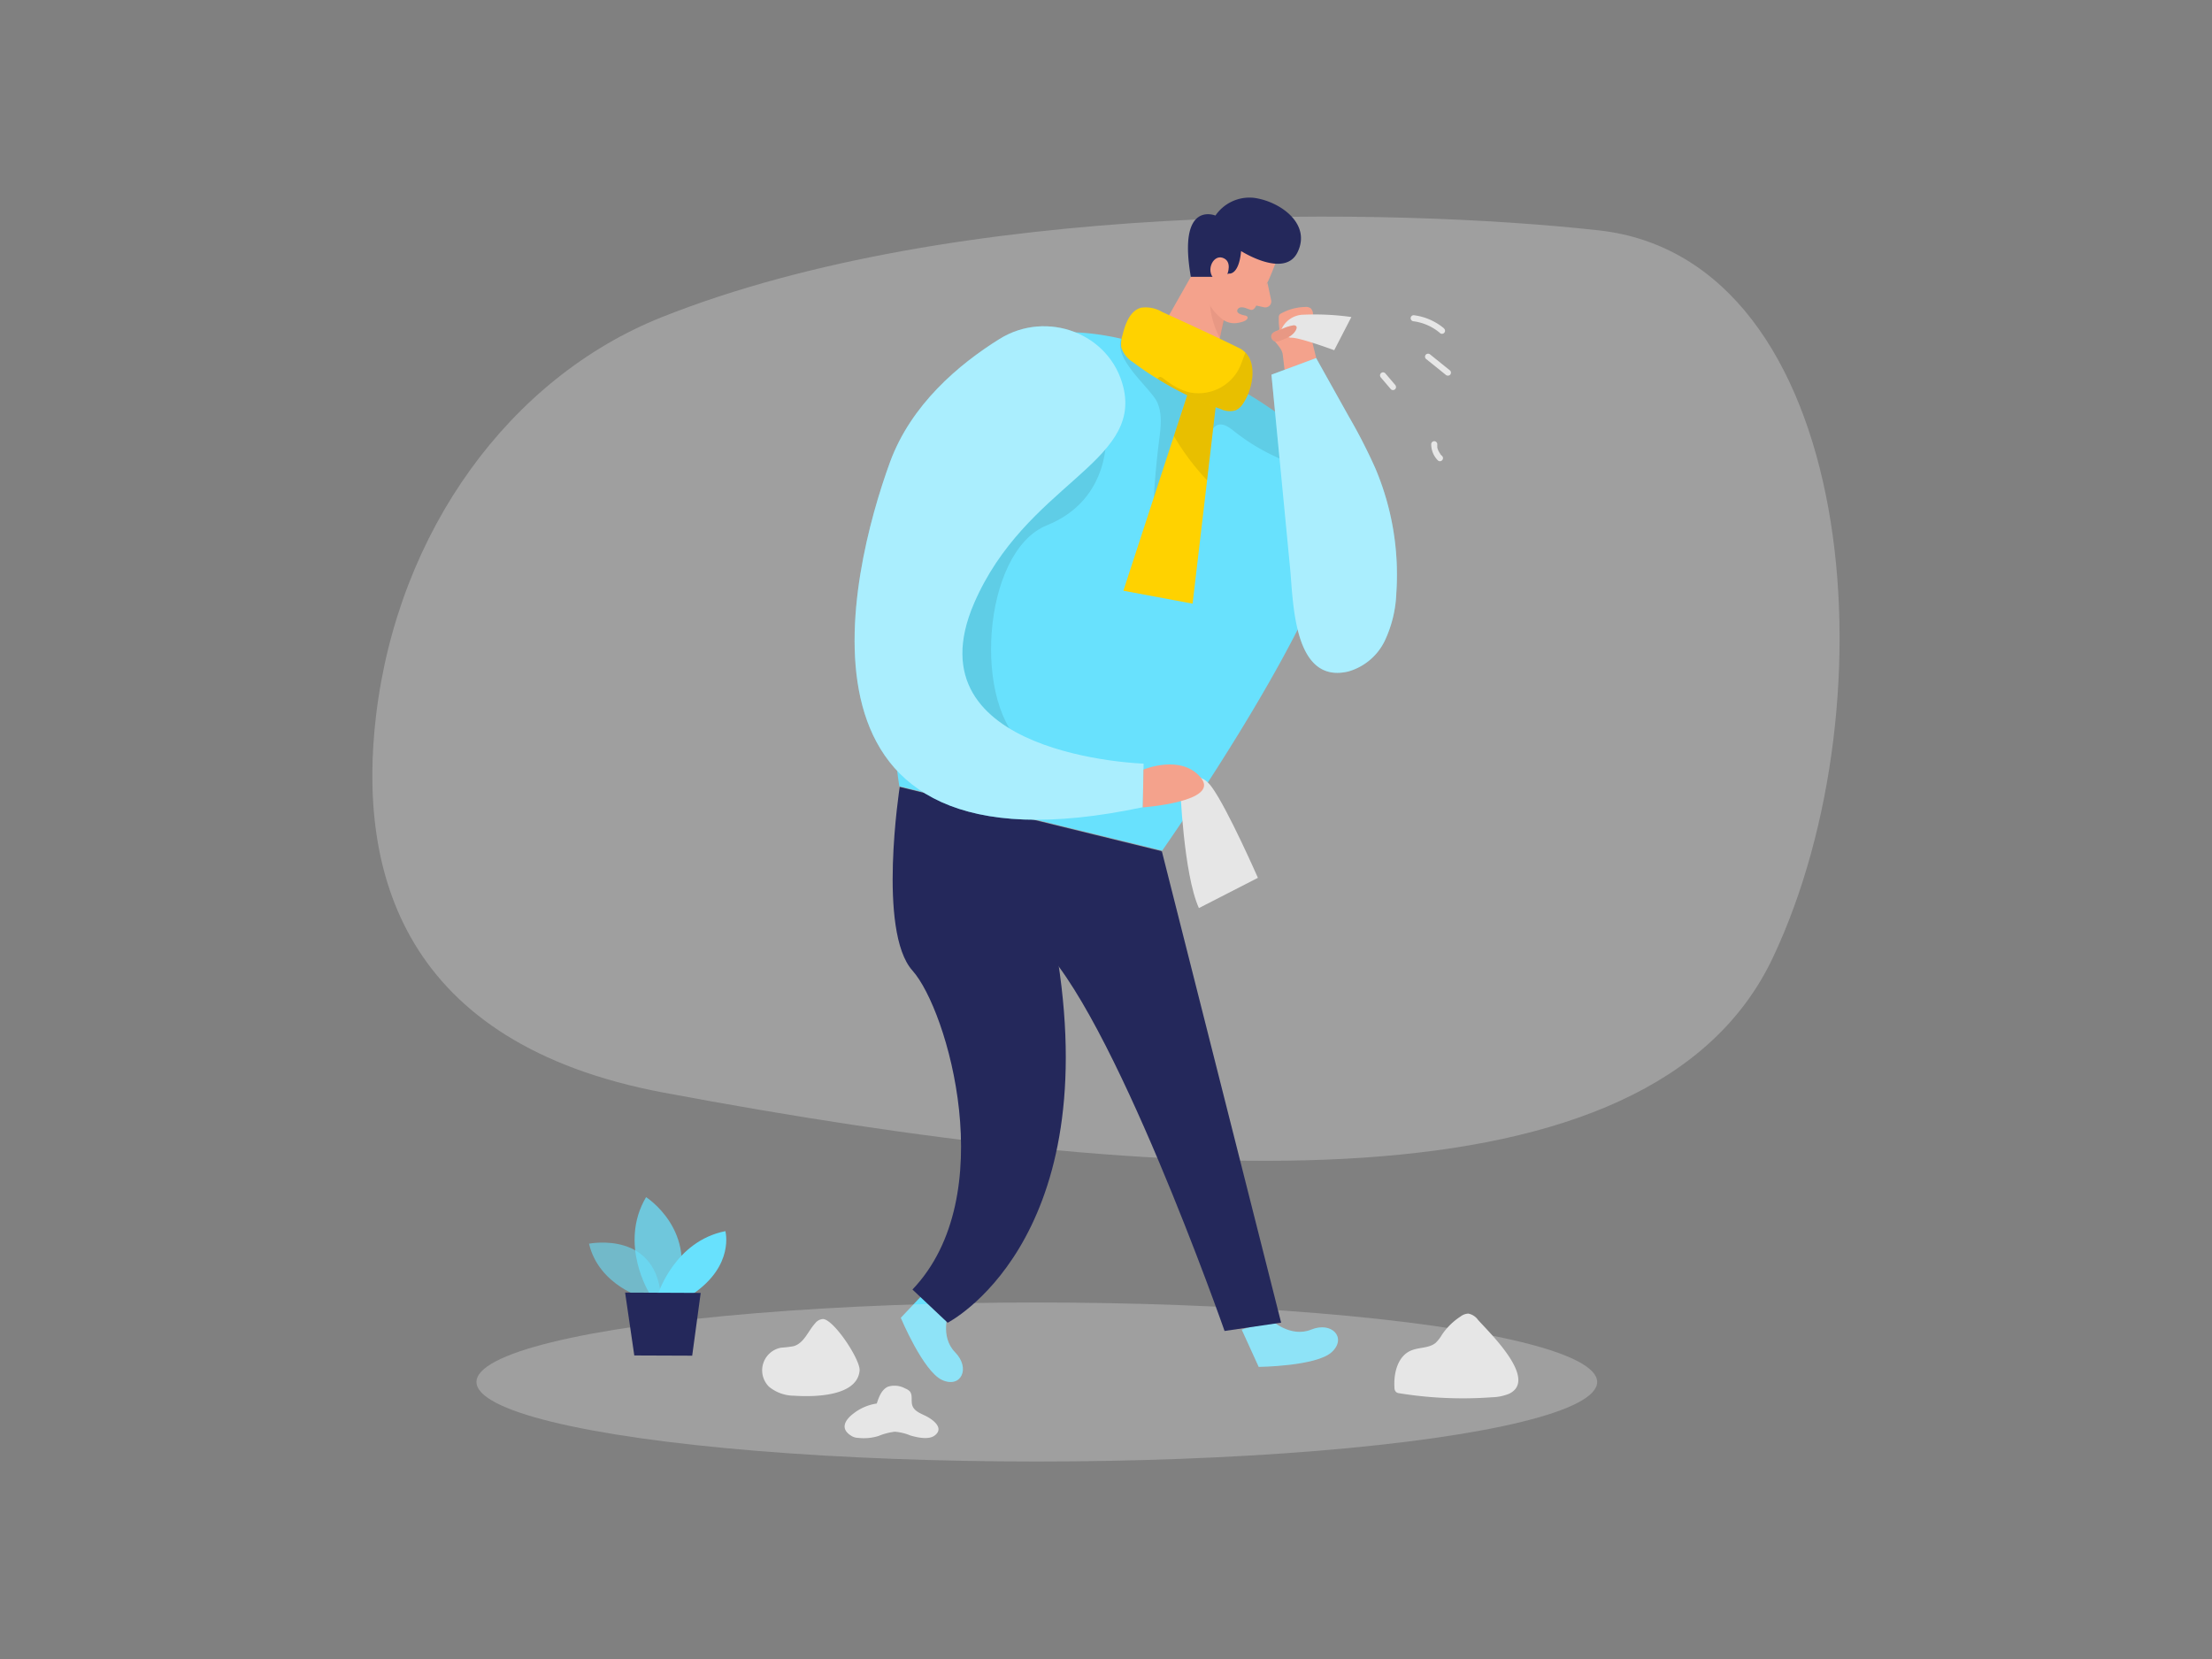 <svg id="Layer_1" data-name="Layer 1" xmlns="http://www.w3.org/2000/svg" viewBox="0 0 400 300"><rect x="0" y="0" width="400" height="300" fill="#808080" stroke="none"/><title>_</title><path d="M119.6,57.38C92.28,68.29,72,95.94,68,129.39c-3.36,28.18,4.68,59.33,52.05,68.2,92.17,17.27,178.49,22.19,200.53-24.39S335.84,46.81,289.07,41.65C251.88,37.54,173,36.09,119.6,57.38Z" fill="#e6e6e6" opacity="0.3"/><path d="M232.64,69.76l-.42-3.47c-.09-.74-.17-1.49-.27-2.24-.13-1-1.17-1.91-1.73-2.76a1.28,1.28,0,0,1-.21-.48c0-.49.52-.78,1-1a.56.56,0,0,0,.32-.24.61.61,0,0,0,0-.3,11.46,11.46,0,0,1-.08-1.85.84.84,0,0,1,.11-.5.87.87,0,0,1,.32-.25A9.47,9.47,0,0,1,236,55.51a1.53,1.53,0,0,1,1,.22,1.5,1.5,0,0,1,.43,1.15,7,7,0,0,1-.22,2,3.75,3.75,0,0,0-.21,1.75l1.88,7.64Z" fill="#f4a28c"/><path d="M229.89,238.72s3.47,3.24,7.22,1.71,6.49,1.5,3.72,4.07-13.22,2.68-13.22,2.68l-3.07-6.74Z" fill="#68e1fd"/><path d="M171.58,237.21s-1.7,4.43,1.14,7.33,1.05,6.57-2.37,5-7.46-11.24-7.46-11.24L168,232.9Z" fill="#68e1fd"/><ellipse cx="187.49" cy="249.91" rx="101.33" ry="14.38" fill="#e6e6e6" opacity="0.3"/><path d="M162.7,142.3s-4.07,26.09,2.3,33.21,16.1,40.82,0,57.68l6.37,6S199.26,225,191.3,173.63l18.8-19.7Z" fill="#24285b"/><polygon points="218.95 43.7 208.09 62.84 219.06 68.07 222.56 52.04 218.95 43.7" fill="#f4a28c"/><path d="M221.94,55.58A8,8,0,0,1,219.08,52s-1.25,3.83,1.5,9.1Z" fill="#ce8172" opacity="0.31"/><path d="M242,94.9c-3.05,18-31.84,58.92-31.84,58.92l-47.53-11.63s-15.07-93.59,40.1-80.94c1.69.38,3.46.88,5.29,1.47l6.5,3.1A73.29,73.29,0,0,1,230,74.05C237,79.05,243.45,86.16,242,94.9Z" fill="#68e1fd"/><path d="M234.9,84.22a36.68,36.68,0,0,1-11.78-6.28c-.84-.66-1.85-1.42-2.87-1.11s-1.52,1.68-1.72,2.82c-1.39,8.15-1.46,16.56-4.09,24.4-.51,1.5-1.43,3.23-3,3.3a2.85,2.85,0,0,1-2.52-1.79,8.24,8.24,0,0,1-.52-3.21,157.63,157.63,0,0,1,1.2-22.68c.3-2.31.62-4.76-.32-6.88-1.14-2.58-7.9-7.69-6.56-11.54,1.69.38,3.46.88,5.29,1.47l6.5,3.1A73.29,73.29,0,0,1,230,74.05c.36.3.73.59,1.1.88a14.68,14.68,0,0,1,3.85,4A4.89,4.89,0,0,1,234.9,84.22Z" opacity="0.09"/><path d="M200,78.24s1.13,12-10.69,16.75-13.56,33.13-3.64,40.21-10.24,12.09-16.92,6.38-7.11-8.55-7.11-8.55-2.07-22.17.37-35.4S200,78.24,200,78.24Z" opacity="0.09"/><path d="M230.77,47.23c-.35,1-.75,2-1.18,3-.5,1.18-1.19,2.27-1.77,3.41-.34.67-.74,2.71-1.74,2.36l-.69-.24a2.29,2.29,0,0,0-.86-.19.83.83,0,0,0-.74.39.54.54,0,0,0-.06.35.79.79,0,0,0,.46.45,3.76,3.76,0,0,0,.82.27,1,1,0,0,1,.41.12.34.34,0,0,1,.19.35c-.14.64-1.63.89-2.12.93a3.51,3.51,0,0,1-2.46-.71c-1.8-1.45-3.81-3.93-3.06-7.48l.53-6.17a6,6,0,0,1,5-4.82C228.09,38.33,232.29,43.43,230.77,47.23Z" fill="#f4a28c"/><path d="M229.2,51.16l.67,3.13a1.08,1.08,0,0,1-1.3,1.27L226,55Z" fill="#f4a28c"/><path d="M210.1,153.93l21.57,85.25-10.23,1.5S201,182.25,187.49,170.26Z" fill="#24285b"/><path d="M213.42,142.3S214,158,216.8,164.21l10.67-5.47s-5.49-12.52-8.36-16.44S213.42,142.3,213.42,142.3Z" fill="#e6e6e6"/><path d="M203.13,70c-2.39-9.74-13.85-14-22.37-8.71-7.4,4.6-16,11.88-19.82,22.28-7.29,20-21.27,76.63,45.71,62.4l.15-7.88s-42.6-1.33-30.66-29C185.44,87.59,206.52,83.76,203.13,70Z" fill="#68e1fd"/><path d="M203.13,70c-2.39-9.74-13.85-14-22.37-8.71-7.4,4.6-16,11.88-19.82,22.28-7.29,20-21.27,76.63,45.71,62.4l.15-7.88s-42.6-1.33-30.66-29C185.44,87.59,206.52,83.76,203.13,70Z" fill="#fff" opacity="0.44"/><path d="M206.78,139.16s6.82-2.86,10.38,1.48S206.65,146,206.65,146Z" fill="#f4a28c"/><path d="M116.51,234.76s-8.2-2.23-10-9.86c0,0,12.7-2.57,13.06,10.54Z" fill="#68e1fd" opacity="0.58"/><path d="M117.51,234s-5.72-9-.68-17.52c0,0,9.65,6.14,5.36,17.54Z" fill="#68e1fd" opacity="0.73"/><path d="M119,234s3-9.56,12.17-11.37c0,0,1.71,6.2-5.92,11.39Z" fill="#68e1fd"/><polygon points="113.04 233.74 114.7 245.11 125.17 245.15 126.71 233.8 113.04 233.74" fill="#24285b"/><path d="M215.34,50.06h4.22l2.7-.59s1.77.32,2.17-4.07c0,0,7.83,5,10.19.25,2.58-5.22-3.2-9.24-7.83-9.87a7.45,7.45,0,0,0-7,3.2S212.92,36.11,215.34,50.06Z" fill="#24285b"/><path d="M221.93,49.61s1-2.39-.86-3-3.32,2.84-1,4.22Z" fill="#f4a28c"/><polygon points="220.06 71.63 218.28 86.85 215.66 109.16 203.14 106.82 212.27 78.86 215.65 68.53 220.06 71.63" fill="#ffd200"/><path d="M233.29,102.75l-3.37-35,8.08-3,5.9,10.56a98.1,98.1,0,0,1,4.82,9.41,49.24,49.24,0,0,1,3.78,22.49,22.07,22.07,0,0,1-2.08,8.64,10.51,10.51,0,0,1-6.63,5.58C233.89,123.74,233.87,108.85,233.29,102.75Z" fill="#68e1fd"/><path d="M233.29,102.75l-3.37-35,8.08-3,5.9,10.56a98.1,98.1,0,0,1,4.82,9.41,49.24,49.24,0,0,1,3.78,22.49,22.07,22.07,0,0,1-2.08,8.64,10.51,10.51,0,0,1-6.63,5.58C233.89,123.74,233.87,108.85,233.29,102.75Z" fill="#fff" opacity="0.44"/><path d="M220.06,71.63l-1.78,15.22a43.42,43.42,0,0,1-6-8l3.38-10.33Z" opacity="0.09"/><path d="M224.77,73a3.19,3.19,0,0,1-1.31,1.19,3.74,3.74,0,0,1-2.7-.22,56.24,56.24,0,0,1-11.45-5.47,51.74,51.74,0,0,1-4.42-3,4.94,4.94,0,0,1-2.13-2.68,5.18,5.18,0,0,1,.21-2.17c.5-2,1.31-4.42,3.34-5a5.88,5.88,0,0,1,3.88.78c4.64,2.11,9.29,4.25,13.87,6.5a3.87,3.87,0,0,1,1.18.86C227.37,66,226.48,70.51,224.77,73Z" fill="#ffd200"/><path d="M224.77,73a3.19,3.19,0,0,1-1.31,1.19,3.74,3.74,0,0,1-2.7-.22,56.24,56.24,0,0,1-11.45-5.47c.53-.82,1,0,2.05.67a12,12,0,0,0,3.46,1.72A8.26,8.26,0,0,0,224,66.77c.51-1,.79-2,1.21-3C227.37,66,226.48,70.51,224.77,73Z" opacity="0.09"/><path d="M231.71,59.59a4.41,4.41,0,0,1,4-2.68,47,47,0,0,1,8.66.42l-3.1,6s-6-2.22-7.67-2.26A1.55,1.55,0,0,1,232,59.53" fill="#e6e6e6"/><path d="M233.76,60.42a3.6,3.6,0,0,1-.67.49,8,8,0,0,1-1.23.56,2.4,2.4,0,0,1-1.22.28.91.91,0,0,1-.67-1.29c.33-.56,1.14-.66,1.7-.89a7.76,7.76,0,0,1,2.24-.74c.66,0,.66.47.38.94A2.75,2.75,0,0,1,233.76,60.42Z" fill="#f4a28c"/><path d="M233.76,60.42a3.6,3.6,0,0,1-.67.49,8,8,0,0,1-1.23.56,2.4,2.4,0,0,1-1.22.28.91.91,0,0,1-.67-1.29c.33-.56,1.14-.66,1.7-.89a7.76,7.76,0,0,1,2.24-.74c.66,0,.66.47.38.94A2.75,2.75,0,0,1,233.76,60.42Z" fill="#ce8172" opacity="0.31"/><path d="M148.82,238.52a1.94,1.94,0,0,0-1.4.76c-1.31,1.43-2,3.59-3.9,4.15a18.51,18.51,0,0,1-2.24.27,4.16,4.16,0,0,0-2.21,7.07,7.19,7.19,0,0,0,4.58,1.62c3.35.23,11.35.21,11.79-4.53C155.63,245.91,150.77,238.58,148.82,238.52Z" fill="#e6e6e6"/><path d="M267.27,238.67a2.8,2.8,0,0,0-1.75-1.13,2.46,2.46,0,0,0-1.4.52,11.75,11.75,0,0,0-3.38,3.32,6.72,6.72,0,0,1-1.13,1.45c-1.2,1-3,.77-4.45,1.39-2.39,1-3.16,4.05-3,6.64a1.13,1.13,0,0,0,.29.86,1.2,1.2,0,0,0,.62.23,72.07,72.07,0,0,0,16.73.72,8.73,8.73,0,0,0,3.08-.63C278.24,249.48,269.27,240.93,267.27,238.67Z" fill="#e6e6e6"/><path d="M154.33,255.61c-1.63,1.24-2.5,2.88-.18,4.15a2.44,2.44,0,0,0,1,.25,9,9,0,0,0,3.72-.34,11.11,11.11,0,0,1,2.94-.77,9.17,9.17,0,0,1,2.79.67c1.16.35,3.35.86,4.44,0,1.72-1.32-.27-2.81-1.57-3.49-1-.49-2.14-.89-2.49-1.92-.28-.83.11-1.88-.46-2.56a2.25,2.25,0,0,0-.83-.52,4,4,0,0,0-3.07-.34c-1.17.49-1.68,1.84-2.07,3.06A9,9,0,0,0,154.33,255.61Z" fill="#e6e6e6"/><path d="M252.29,69.6l-1.8-2.11a.55.55,0,0,0-.78,0,.57.57,0,0,0,0,.78l1.8,2.11a.56.56,0,0,0,.78,0A.57.57,0,0,0,252.29,69.6Z" fill="#e6e6e6"/><path d="M261.11,59.37A10.54,10.54,0,0,0,255.64,57a.55.55,0,0,0-.55.55.57.57,0,0,0,.55.55,9.27,9.27,0,0,1,4.7,2.07.55.55,0,1,0,.77-.78Z" fill="#e6e6e6"/><path d="M262.22,67l-3.59-2.89a.58.58,0,0,0-.78,0,.56.56,0,0,0,0,.78q1.8,1.44,3.59,2.89a.58.58,0,0,0,.78,0A.56.56,0,0,0,262.22,67Z" fill="#e6e6e6"/><path d="M260.78,82.46l-.24-.24-.09-.12L260.4,82a4.42,4.42,0,0,1-.34-.6v0s0,0,0,0l-.06-.15a1.89,1.89,0,0,1-.09-.34.75.75,0,0,1,0-.16.17.17,0,0,0,0-.07,2.06,2.06,0,0,1,0-.35.56.56,0,0,0-.55-.55.55.55,0,0,0-.55.55A4.17,4.17,0,0,0,260,83.24a.54.54,0,0,0,.77,0A.55.55,0,0,0,260.78,82.46Z" fill="#e6e6e6"/></svg>